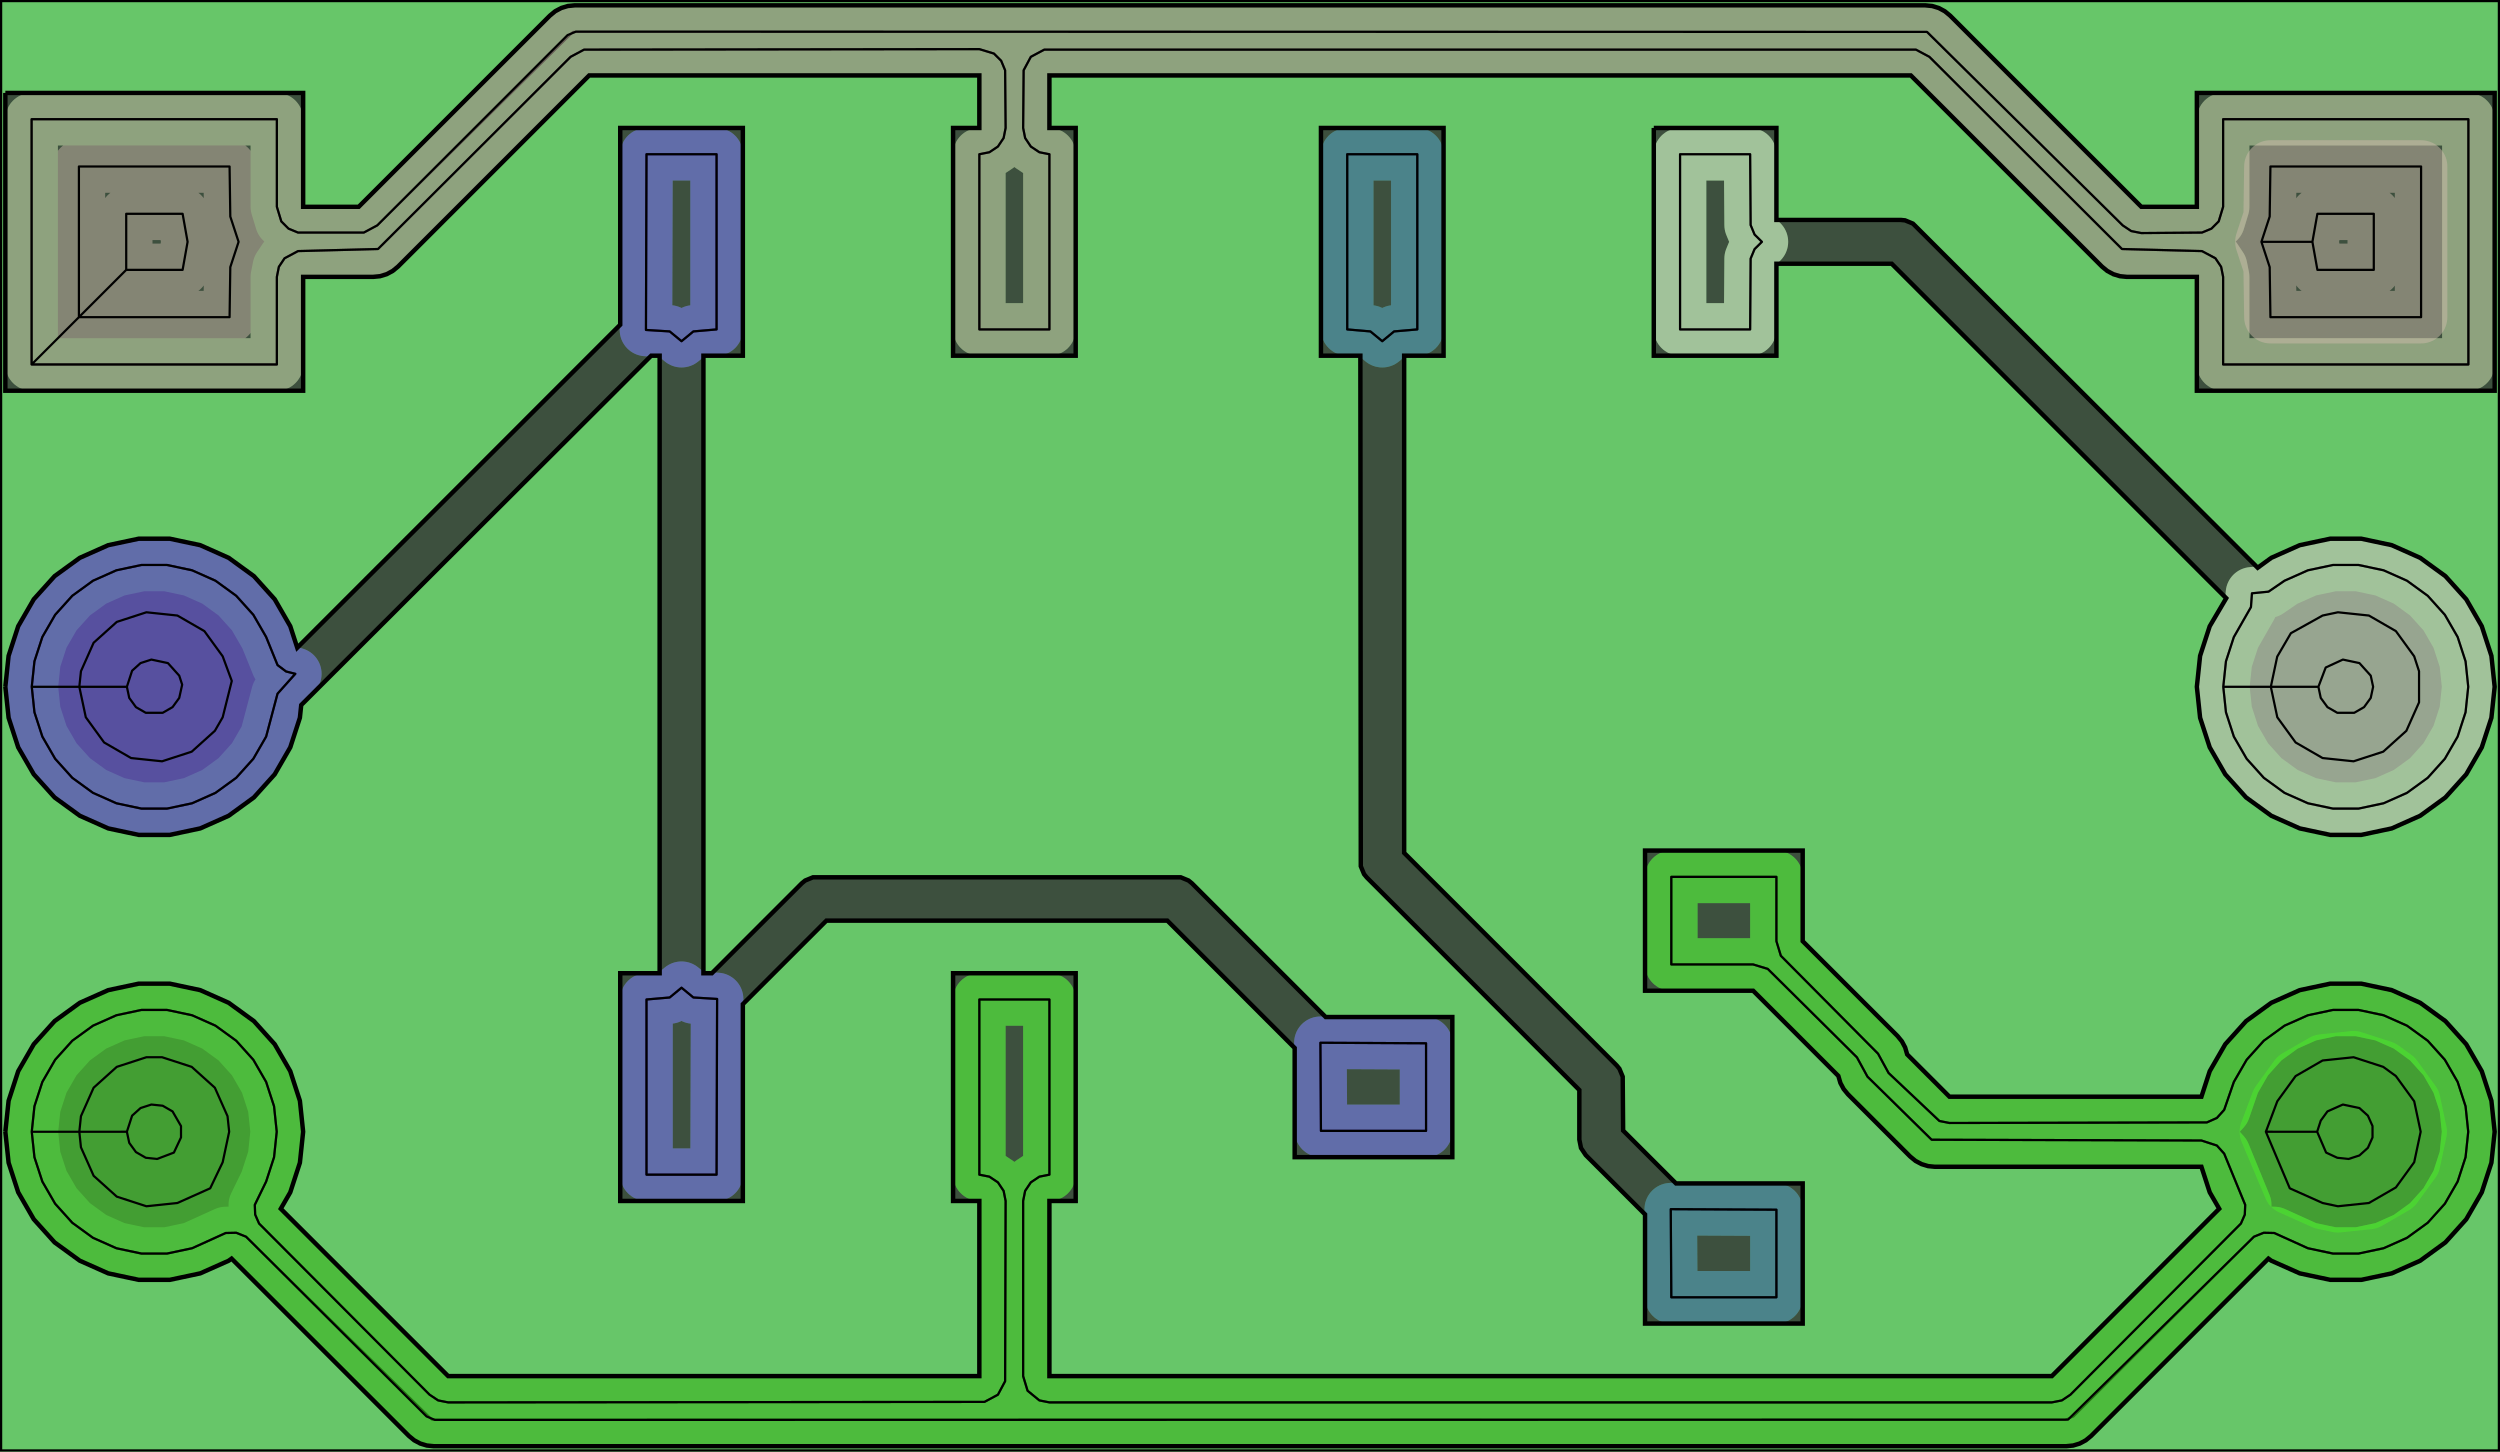 <?xml version="1.0" standalone="no"?>
<!DOCTYPE svg PUBLIC "-//W3C//DTD SVG 1.1//EN"
"http://www.w3.org/Graphics/SVG/1.1/DTD/svg11.dtd">
<!-- original:
<svg width="53.9375" height="31.317" viewBox="0 0 1123.7 652.438" version="1.1"
-->
<svg width="5393.75" height="3131.7" viewBox="0 0 1123.7 652.438" version="1.1"
xmlns="http://www.w3.org/2000/svg"
xmlns:xlink="http://www.w3.org/1999/xlink">
<rect x="0" y="0" width="1123.7" height="652.438" fill="#333333" stroke="none"/>
<g fill-rule="evenodd"><path d="M -1.81899e-12,-9.09495e-13 L 1123.7,-9.09495e-13 L 1123.7,652.438 L -1.81899e-12,652.438 L -1.81899e-12,-9.09495e-13 z " style="fill-opacity:0.2;fill:rgb(103,198,105);"/></g>
<polyline points="14.275,508.699 15.479,520.145 19.035,531.089 24.789,541.057 32.491,549.611 41.801,556.375 52.315,561.057 63.573,563.449 75.083,563.449 86.341,561.057 101.455,554.209 106.191,554.103 110.589,555.867 194.161,638.093 928.197,638.225 931.971,636.661 1013.11,555.865 1017.5,554.101 1022.24,554.207 1037.36,561.057 1048.61,563.449 1060.12,563.449 1071.38,561.057 1081.9,556.375 1091.21,549.611 1098.91,541.057 1104.66,531.091 1108.22,520.143 1109.42,508.697 1108.22,497.253 1104.66,486.307 1098.91,476.339 1091.21,467.785 1081.9,461.021 1071.38,456.339 1060.12,453.947 1048.61,453.947 1037.36,456.339 1026.84,461.021 1017.53,467.785 1009.83,476.339 1004.07,486.307 999.725,498.855 996.439,502.505 991.951,504.503 876.243,504.761 871.723,503.861 848.881,482.291 844.143,473.615 800.453,429.603 798.461,423.041 798.461,394.131 751.217,394.131 751.217,433.501 788.001,433.501 794.563,435.491 834.655,475.263 839.395,483.937 868.235,512.283 989.497,512.635 996.439,514.891 999.725,518.541 1009.17,541.545 1009,545.933 1007.25,549.959 930.605,626.891 926.773,629.451 922.253,630.351 471.691,630.351 467.171,629.451 461.869,625.101 459.879,618.539 459.879,539.801 460.779,535.281 463.339,531.449 467.171,528.889 471.691,527.989 471.691,449.249 440.195,449.249 440.195,527.989 444.713,528.889 448.545,531.449 451.105,535.281 452.005,539.801 451.779,620.845 448.545,626.891 442.499,630.125 201.441,630.351 196.921,629.451 193.089,626.891 116.449,549.959 114.693,545.935 114.527,541.545 119.621,531.089 123.179,520.143 124.381,508.697 123.179,497.253 119.621,486.307 113.867,476.339 106.165,467.785 96.855,461.021 86.341,456.339 75.083,453.947 63.573,453.947 52.315,456.339 41.801,461.021 32.491,467.785 24.789,476.339 19.035,486.307 15.479,497.251 14.275,508.699" style="stroke:rgb(103,198,105);stroke-width:23.622;fill:none;stroke-opacity:0.5;stroke-linecap:round;stroke-linejoin:round;;fill:none"/>
<polyline points="14.275,508.699 15.479,520.145 19.035,531.089 24.789,541.057 32.491,549.611 41.801,556.375 52.315,561.057 63.573,563.449 75.083,563.449 86.341,561.057 101.455,554.209 106.191,554.103 110.589,555.867 194.161,638.093 928.197,638.225 931.971,636.661 1013.11,555.865 1017.5,554.101 1022.24,554.207 1037.36,561.057 1048.61,563.449 1060.12,563.449 1071.38,561.057 1081.9,556.375 1091.21,549.611 1098.91,541.057 1104.66,531.091 1108.22,520.143 1109.42,508.697 1108.22,497.253 1104.66,486.307 1098.91,476.339 1091.21,467.785 1081.9,461.021 1071.38,456.339 1060.12,453.947 1048.61,453.947 1037.36,456.339 1026.84,461.021 1017.53,467.785 1009.83,476.339 1004.07,486.307 999.725,498.855 996.439,502.505 991.951,504.503 876.243,504.761 871.723,503.861 848.881,482.291 844.143,473.615 800.453,429.603 798.461,423.041 798.461,394.131 751.217,394.131 751.217,433.501 788.001,433.501 794.563,435.491 834.655,475.263 839.395,483.937 868.235,512.283 989.497,512.635 996.439,514.891 999.725,518.541 1009.17,541.545 1009,545.933 1007.25,549.959 930.605,626.891 926.773,629.451 922.253,630.351 471.691,630.351 467.171,629.451 461.869,625.101 459.879,618.539 459.879,539.801 460.779,535.281 463.339,531.449 467.171,528.889 471.691,527.989 471.691,449.249 440.195,449.249 440.195,527.989 444.713,528.889 448.545,531.449 451.105,535.281 452.005,539.801 451.779,620.845 448.545,626.891 442.499,630.125 201.441,630.351 196.921,629.451 193.089,626.891 116.449,549.959 114.693,545.935 114.527,541.545 119.621,531.089 123.179,520.143 124.381,508.697 123.179,497.253 119.621,486.307 113.867,476.339 106.165,467.785 96.855,461.021 86.341,456.339 75.083,453.947 63.573,453.947 52.315,456.339 41.801,461.021 32.491,467.785 24.789,476.339 19.035,486.307 15.479,497.251 14.275,508.699" style="stroke:rgb(0,0,0);stroke-width:1px;fill:none;stroke-opacity:1;stroke-linecap:round;stroke-linejoin:round;;fill:none"/>
<polyline points="14.209,163.817 14.209,53.579 124.447,53.579 124.447,92.949 126.437,99.511 129.695,102.771 133.953,104.535 163.533,104.535 169.581,101.301 257.547,14.341 866.147,14.341 954.113,101.301 957.945,103.861 962.465,104.761 989.743,104.535 994.001,102.771 997.259,99.511 999.249,92.949 999.249,53.579 1109.49,53.579 1109.49,163.817 999.249,163.817 999.249,124.447 998.351,119.927 995.789,116.095 989.743,112.861 953.787,111.925 867.219,25.543 861.171,22.309 469.385,22.309 463.339,25.543 460.105,31.589 459.879,57.517 460.779,62.037 463.339,65.869 467.171,68.429 471.691,69.327 471.691,148.069 440.195,148.069 440.195,69.327 444.713,68.429 448.545,65.869 451.105,62.037 452.005,57.517 451.779,31.589 450.015,27.333 446.755,24.073 440.193,22.083 262.523,22.309 256.475,25.543 169.907,111.925 133.953,112.861 127.905,116.095 125.345,119.927 124.447,124.447 124.447,163.817 14.209,163.817" style="stroke:rgb(103,198,105);stroke-width:23.622;fill:none;stroke-opacity:0.5;stroke-linecap:round;stroke-linejoin:round;;fill:none"/>
<polyline points="14.209,163.817 14.209,53.579 124.447,53.579 124.447,92.949 126.437,99.511 129.695,102.771 133.953,104.535 163.533,104.535 169.581,101.301 257.547,14.341 866.147,14.341 954.113,101.301 957.945,103.861 962.465,104.761 989.743,104.535 994.001,102.771 997.259,99.511 999.249,92.949 999.249,53.579 1109.49,53.579 1109.49,163.817 999.249,163.817 999.249,124.447 998.351,119.927 995.789,116.095 989.743,112.861 953.787,111.925 867.219,25.543 861.171,22.309 469.385,22.309 463.339,25.543 460.105,31.589 459.879,57.517 460.779,62.037 463.339,65.869 467.171,68.429 471.691,69.327 471.691,148.069 440.195,148.069 440.195,69.327 444.713,68.429 448.545,65.869 451.105,62.037 452.005,57.517 451.779,31.589 450.015,27.333 446.755,24.073 440.193,22.083 262.523,22.309 256.475,25.543 169.907,111.925 133.953,112.861 127.905,116.095 125.345,119.927 124.447,124.447 124.447,163.817 14.209,163.817" style="stroke:rgb(0,0,0);stroke-width:1px;fill:none;stroke-opacity:1;stroke-linecap:round;stroke-linejoin:round;;fill:none"/>
<polyline points="14.275,308.699 15.479,320.145 19.035,331.089 24.789,341.057 32.491,349.611 41.801,356.375 52.315,361.057 63.573,363.449 75.083,363.449 86.341,361.057 96.855,356.375 106.165,349.611 113.867,341.057 119.621,331.089 124.737,311.807 132.735,302.865 128.579,301.815 124.747,298.939 119.621,286.305 113.867,276.339 106.165,267.785 96.855,261.021 86.341,256.339 75.083,253.947 63.573,253.947 52.315,256.339 41.801,261.021 32.491,267.785 24.789,276.339 19.035,286.305 15.479,297.251 14.275,308.699" style="stroke:rgb(103,198,105);stroke-width:23.622;fill:none;stroke-opacity:0.5;stroke-linecap:round;stroke-linejoin:round;;fill:none"/>
<polyline points="14.275,308.699 15.479,320.145 19.035,331.089 24.789,341.057 32.491,349.611 41.801,356.375 52.315,361.057 63.573,363.449 75.083,363.449 86.341,361.057 96.855,356.375 106.165,349.611 113.867,341.057 119.621,331.089 124.737,311.807 132.735,302.865 128.579,301.815 124.747,298.939 119.621,286.305 113.867,276.339 106.165,267.785 96.855,261.021 86.341,256.339 75.083,253.947 63.573,253.947 52.315,256.339 41.801,261.021 32.491,267.785 24.789,276.339 19.035,286.305 15.479,297.251 14.275,308.699" style="stroke:rgb(0,0,0);stroke-width:1px;fill:none;stroke-opacity:1;stroke-linecap:round;stroke-linejoin:round;;fill:none"/>
<polyline points="290.587,527.989 290.587,449.249 301.011,448.351 306.335,443.959 311.657,448.351 322.323,449.007 322.083,527.989 290.587,527.989" style="stroke:rgb(103,198,105);stroke-width:23.622;fill:none;stroke-opacity:0.5;stroke-linecap:round;stroke-linejoin:round;;fill:none"/>
<polyline points="290.587,527.989 290.587,449.249 301.011,448.351 306.335,443.959 311.657,448.351 322.323,449.007 322.083,527.989 290.587,527.989" style="stroke:rgb(0,0,0);stroke-width:1px;fill:none;stroke-opacity:1;stroke-linecap:round;stroke-linejoin:round;;fill:none"/>
<polyline points="290.347,148.309 290.587,69.327 322.083,69.327 322.083,148.069 311.657,148.967 306.335,153.359 301.011,148.967 290.347,148.309" style="stroke:rgb(103,198,105);stroke-width:23.622;fill:none;stroke-opacity:0.5;stroke-linecap:round;stroke-linejoin:round;;fill:none"/>
<polyline points="290.347,148.309 290.587,69.327 322.083,69.327 322.083,148.069 311.657,148.967 306.335,153.359 301.011,148.967 290.347,148.309" style="stroke:rgb(0,0,0);stroke-width:1px;fill:none;stroke-opacity:1;stroke-linecap:round;stroke-linejoin:round;;fill:none"/>
<polyline points="999.315,308.699 1000.52,320.143 1004.07,331.089 1009.83,341.057 1017.53,349.611 1026.84,356.375 1037.36,361.057 1048.61,363.449 1060.12,363.449 1071.38,361.057 1081.9,356.375 1091.21,349.611 1098.91,341.057 1104.66,331.089 1108.22,320.143 1109.42,308.697 1108.22,297.253 1104.66,286.307 1098.91,276.339 1091.21,267.785 1081.9,261.021 1071.38,256.339 1060.12,253.947 1048.61,253.947 1037.36,256.339 1026.84,261.021 1019.66,265.941 1012.21,266.677 1011.76,272.877 1004.06,286.357 1000.52,297.253 999.315,308.699" style="stroke:rgb(103,198,105);stroke-width:23.622;fill:none;stroke-opacity:0.5;stroke-linecap:round;stroke-linejoin:round;;fill:none"/>
<polyline points="999.315,308.699 1000.52,320.143 1004.07,331.089 1009.83,341.057 1017.53,349.611 1026.84,356.375 1037.36,361.057 1048.61,363.449 1060.12,363.449 1071.38,361.057 1081.9,356.375 1091.21,349.611 1098.91,341.057 1104.66,331.089 1108.22,320.143 1109.42,308.697 1108.22,297.253 1104.66,286.307 1098.91,276.339 1091.21,267.785 1081.9,261.021 1071.38,256.339 1060.12,253.947 1048.61,253.947 1037.36,256.339 1026.84,261.021 1019.66,265.941 1012.21,266.677 1011.76,272.877 1004.06,286.357 1000.52,297.253 999.315,308.699" style="stroke:rgb(0,0,0);stroke-width:1px;fill:none;stroke-opacity:1;stroke-linecap:round;stroke-linejoin:round;;fill:none"/>
<polyline points="593.497,468.693 593.737,508.305 640.981,508.305 640.981,468.935 593.497,468.693" style="stroke:rgb(103,198,105);stroke-width:23.622;fill:none;stroke-opacity:0.5;stroke-linecap:round;stroke-linejoin:round;;fill:none"/>
<polyline points="593.497,468.693 593.737,508.305 640.981,508.305 640.981,468.935 593.497,468.693" style="stroke:rgb(0,0,0);stroke-width:1px;fill:none;stroke-opacity:1;stroke-linecap:round;stroke-linejoin:round;;fill:none"/>
<polyline points="750.977,543.497 751.217,583.107 798.461,583.107 798.461,543.737 750.977,543.497" style="stroke:rgb(103,198,105);stroke-width:23.622;fill:none;stroke-opacity:0.5;stroke-linecap:round;stroke-linejoin:round;;fill:none"/>
<polyline points="750.977,543.497 751.217,583.107 798.461,583.107 798.461,543.737 750.977,543.497" style="stroke:rgb(0,0,0);stroke-width:1px;fill:none;stroke-opacity:1;stroke-linecap:round;stroke-linejoin:round;;fill:none"/>
<polyline points="605.549,148.069 605.549,69.327 637.045,69.327 637.045,148.069 626.619,148.967 621.295,153.359 615.971,148.967 605.549,148.069" style="stroke:rgb(103,198,105);stroke-width:23.622;fill:none;stroke-opacity:0.5;stroke-linecap:round;stroke-linejoin:round;;fill:none"/>
<polyline points="605.549,148.069 605.549,69.327 637.045,69.327 637.045,148.069 626.619,148.967 621.295,153.359 615.971,148.967 605.549,148.069" style="stroke:rgb(0,0,0);stroke-width:1px;fill:none;stroke-opacity:1;stroke-linecap:round;stroke-linejoin:round;;fill:none"/>
<polyline points="755.155,148.069 755.155,69.327 786.651,69.327 786.877,101.159 788.641,105.417 791.941,108.699 788.641,111.979 786.877,116.237 786.651,148.069 755.155,148.069" style="stroke:rgb(103,198,105);stroke-width:23.622;fill:none;stroke-opacity:0.5;stroke-linecap:round;stroke-linejoin:round;;fill:none"/>
<polyline points="755.155,148.069 755.155,69.327 786.651,69.327 786.877,101.159 788.641,105.417 791.941,108.699 788.641,111.979 786.877,116.237 786.651,148.069 755.155,148.069" style="stroke:rgb(0,0,0);stroke-width:1px;fill:none;stroke-opacity:1;stroke-linecap:round;stroke-linejoin:round;;fill:none"/>
<polyline points="290.587,527.989 290.587,449.249 301.011,448.351 306.335,443.959 311.657,448.351 322.323,449.007 322.083,527.989 290.587,527.989" style="stroke:rgb(115,81,255);stroke-width:23.622;fill:none;stroke-opacity:0.5;stroke-linecap:round;stroke-linejoin:round;;fill:none"/>
<polyline points="290.587,527.989 290.587,449.249 301.011,448.351 306.335,443.959 311.657,448.351 322.323,449.007 322.083,527.989 290.587,527.989" style="stroke:rgb(0,0,0);stroke-width:1px;fill:none;stroke-opacity:1;stroke-linecap:round;stroke-linejoin:round;;fill:none"/>
<polyline points="290.347,148.307 290.587,69.327 322.083,69.327 322.083,148.069 311.657,148.967 306.335,153.359 301.011,148.967 290.347,148.307" style="stroke:rgb(115,81,255);stroke-width:23.622;fill:none;stroke-opacity:0.5;stroke-linecap:round;stroke-linejoin:round;;fill:none"/>
<polyline points="290.347,148.307 290.587,69.327 322.083,69.327 322.083,148.069 311.657,148.967 306.335,153.359 301.011,148.967 290.347,148.307" style="stroke:rgb(0,0,0);stroke-width:1px;fill:none;stroke-opacity:1;stroke-linecap:round;stroke-linejoin:round;;fill:none"/>
<polyline points="57.029,308.699 58.093,313.701 61.099,317.839 65.527,320.395 73.129,320.395 77.557,317.837 80.563,313.701 81.879,307.741 80.563,303.695 75.477,298.047 68.043,296.467 63.179,298.047 59.377,301.469 57.029,308.699 35.651,308.697 38.563,322.395 46.795,333.725 58.921,340.725 72.849,342.189 86.165,337.863 96.573,328.493 100.093,322.395 104.183,306.065 100.093,295.001 91.861,283.671 79.735,276.671 65.807,275.207 52.489,279.533 42.083,288.903 36.387,301.697 35.651,308.697 14.275,308.697 15.477,320.145 19.035,331.089 24.789,341.057 32.491,349.611 41.801,356.375 52.315,361.057 63.573,363.449 75.083,363.449 86.341,361.057 96.855,356.375 106.165,349.611 113.867,341.057 119.621,331.091 124.737,311.807 132.735,302.865 128.579,301.815 124.747,298.939 119.621,286.305 113.867,276.339 106.165,267.785 96.855,261.021 86.341,256.339 75.083,253.947 63.573,253.947 52.315,256.339 41.801,261.021 32.491,267.785 24.789,276.339 19.035,286.305 15.479,297.251 14.275,308.697" style="stroke:rgb(115,81,255);stroke-width:23.622;fill:none;stroke-opacity:0.5;stroke-linecap:round;stroke-linejoin:round;;fill:none"/>
<polyline points="57.029,308.699 58.093,313.701 61.099,317.839 65.527,320.395 73.129,320.395 77.557,317.837 80.563,313.701 81.879,307.741 80.563,303.695 75.477,298.047 68.043,296.467 63.179,298.047 59.377,301.469 57.029,308.699 35.651,308.697 38.563,322.395 46.795,333.725 58.921,340.725 72.849,342.189 86.165,337.863 96.573,328.493 100.093,322.395 104.183,306.065 100.093,295.001 91.861,283.671 79.735,276.671 65.807,275.207 52.489,279.533 42.083,288.903 36.387,301.697 35.651,308.697 14.275,308.697 15.477,320.145 19.035,331.089 24.789,341.057 32.491,349.611 41.801,356.375 52.315,361.057 63.573,363.449 75.083,363.449 86.341,361.057 96.855,356.375 106.165,349.611 113.867,341.057 119.621,331.091 124.737,311.807 132.735,302.865 128.579,301.815 124.747,298.939 119.621,286.305 113.867,276.339 106.165,267.785 96.855,261.021 86.341,256.339 75.083,253.947 63.573,253.947 52.315,256.339 41.801,261.021 32.491,267.785 24.789,276.339 19.035,286.305 15.479,297.251 14.275,308.697" style="stroke:rgb(0,0,0);stroke-width:1px;fill:none;stroke-opacity:1;stroke-linecap:round;stroke-linejoin:round;;fill:none"/>
<polyline points="593.497,468.693 593.737,508.305 640.981,508.305 640.981,468.935 593.497,468.693" style="stroke:rgb(115,81,255);stroke-width:23.622;fill:none;stroke-opacity:0.5;stroke-linecap:round;stroke-linejoin:round;;fill:none"/>
<polyline points="593.497,468.693 593.737,508.305 640.981,508.305 640.981,468.935 593.497,468.693" style="stroke:rgb(0,0,0);stroke-width:1px;fill:none;stroke-opacity:1;stroke-linecap:round;stroke-linejoin:round;;fill:none"/>
<polyline points="57.029,508.697 58.093,513.701 61.099,517.837 65.527,520.395 70.613,520.929 78.161,518.065 81.359,511.255 81.359,506.141 77.557,499.557 73.129,497.001 68.043,496.467 63.179,498.047 59.377,501.469 57.029,508.697 35.651,508.699 36.387,515.699 42.083,528.493 52.491,537.863 65.809,542.189 79.735,540.725 94.481,534.123 100.093,522.395 103.005,508.699 102.269,501.697 96.573,488.903 86.165,479.533 72.849,475.207 65.807,475.207 52.489,479.533 42.083,488.903 36.387,501.697 35.651,508.699 14.275,508.699 15.477,520.145 19.035,531.091 24.789,541.057 32.491,549.611 41.801,556.375 52.315,561.057 63.573,563.449 75.083,563.449 86.341,561.057 101.455,554.209 106.191,554.103 110.589,555.867 191.723,636.661 195.499,638.225 929.533,638.093 1013.11,555.865 1017.5,554.101 1022.24,554.207 1037.36,561.057 1048.61,563.449 1060.12,563.449 1071.38,561.057 1081.89,556.375 1091.21,549.611 1098.91,541.057 1104.66,531.091 1108.22,520.145 1109.42,508.699 1108.22,497.251 1104.66,486.305 1098.91,476.339 1091.21,467.785 1081.9,461.021 1071.38,456.339 1060.12,453.947 1048.61,453.947 1037.36,456.339 1026.84,461.021 1017.53,467.785 1009.83,476.339 1004.07,486.305 999.725,498.855 996.439,502.505 991.951,504.503 876.243,504.761 871.723,503.861 848.881,482.291 844.143,473.615 800.453,429.603 798.461,423.041 798.461,394.131 751.217,394.131 751.217,433.501 788.001,433.501 794.563,435.491 834.655,475.263 839.395,483.939 868.235,512.283 989.497,512.635 996.439,514.891 999.725,518.541 1009.17,541.545 1009,545.933 1007.25,549.959 930.605,626.891 926.773,629.451 922.253,630.351 471.691,630.351 467.171,629.451 461.869,625.101 459.879,618.539 459.879,539.801 460.779,535.281 463.339,531.449 467.171,528.889 471.691,527.989 471.691,449.249 440.195,449.249 440.195,527.989 444.713,528.889 448.545,531.449 451.105,535.281 452.005,539.801 451.779,620.845 448.545,626.891 442.499,630.125 201.441,630.351 196.921,629.451 193.089,626.891 116.449,549.959 114.693,545.935 114.527,541.545 119.621,531.091 123.179,520.145 124.381,508.699 123.179,497.251 119.621,486.305 113.867,476.339 106.165,467.785 96.855,461.021 86.341,456.339 75.083,453.947 63.573,453.947 52.315,456.339 41.801,461.021 32.491,467.785 24.789,476.339 19.035,486.305 15.477,497.251 14.275,508.699" style="stroke:rgb(74,236,41);stroke-width:23.622;fill:none;stroke-opacity:0.5;stroke-linecap:round;stroke-linejoin:round;;fill:none"/>
<polyline points="57.029,508.697 58.093,513.701 61.099,517.837 65.527,520.395 70.613,520.929 78.161,518.065 81.359,511.255 81.359,506.141 77.557,499.557 73.129,497.001 68.043,496.467 63.179,498.047 59.377,501.469 57.029,508.697 35.651,508.699 36.387,515.699 42.083,528.493 52.491,537.863 65.809,542.189 79.735,540.725 94.481,534.123 100.093,522.395 103.005,508.699 102.269,501.697 96.573,488.903 86.165,479.533 72.849,475.207 65.807,475.207 52.489,479.533 42.083,488.903 36.387,501.697 35.651,508.699 14.275,508.699 15.477,520.145 19.035,531.091 24.789,541.057 32.491,549.611 41.801,556.375 52.315,561.057 63.573,563.449 75.083,563.449 86.341,561.057 101.455,554.209 106.191,554.103 110.589,555.867 191.723,636.661 195.499,638.225 929.533,638.093 1013.11,555.865 1017.5,554.101 1022.24,554.207 1037.36,561.057 1048.61,563.449 1060.12,563.449 1071.38,561.057 1081.89,556.375 1091.21,549.611 1098.91,541.057 1104.66,531.091 1108.22,520.145 1109.42,508.699 1108.22,497.251 1104.66,486.305 1098.91,476.339 1091.21,467.785 1081.9,461.021 1071.38,456.339 1060.12,453.947 1048.61,453.947 1037.36,456.339 1026.84,461.021 1017.53,467.785 1009.83,476.339 1004.07,486.305 999.725,498.855 996.439,502.505 991.951,504.503 876.243,504.761 871.723,503.861 848.881,482.291 844.143,473.615 800.453,429.603 798.461,423.041 798.461,394.131 751.217,394.131 751.217,433.501 788.001,433.501 794.563,435.491 834.655,475.263 839.395,483.939 868.235,512.283 989.497,512.635 996.439,514.891 999.725,518.541 1009.17,541.545 1009,545.933 1007.25,549.959 930.605,626.891 926.773,629.451 922.253,630.351 471.691,630.351 467.171,629.451 461.869,625.101 459.879,618.539 459.879,539.801 460.779,535.281 463.339,531.449 467.171,528.889 471.691,527.989 471.691,449.249 440.195,449.249 440.195,527.989 444.713,528.889 448.545,531.449 451.105,535.281 452.005,539.801 451.779,620.845 448.545,626.891 442.499,630.125 201.441,630.351 196.921,629.451 193.089,626.891 116.449,549.959 114.693,545.935 114.527,541.545 119.621,531.091 123.179,520.145 124.381,508.699 123.179,497.251 119.621,486.305 113.867,476.339 106.165,467.785 96.855,461.021 86.341,456.339 75.083,453.947 63.573,453.947 52.315,456.339 41.801,461.021 32.491,467.785 24.789,476.339 19.035,486.305 15.477,497.251 14.275,508.699" style="stroke:rgb(0,0,0);stroke-width:1px;fill:none;stroke-opacity:1;stroke-linecap:round;stroke-linejoin:round;;fill:none"/>
<polyline points="1041.51,508.699 1045.54,518.065 1050.57,520.395 1055.65,520.929 1060.52,519.349 1064.32,515.927 1066.4,511.255 1066.4,506.141 1064.32,501.469 1060.52,498.047 1053.08,496.467 1046.14,499.557 1043.13,503.695 1041.51,508.699 1018.46,508.697 1029.21,534.123 1043.96,540.725 1050.85,542.189 1064.77,540.725 1076.9,533.725 1085.13,522.395 1088.04,508.699 1085.13,495.001 1076.9,483.671 1071.21,479.533 1057.89,475.207 1043.96,476.671 1031.83,483.671 1023.6,495.001 1018.46,508.697" style="stroke:rgb(74,236,41);stroke-width:23.622;fill:none;stroke-opacity:0.5;stroke-linecap:round;stroke-linejoin:round;;fill:none"/>
<polyline points="1041.51,508.699 1045.54,518.065 1050.57,520.395 1055.65,520.929 1060.52,519.349 1064.32,515.927 1066.4,511.255 1066.4,506.141 1064.32,501.469 1060.52,498.047 1053.08,496.467 1046.14,499.557 1043.13,503.695 1041.51,508.699 1018.46,508.697 1029.21,534.123 1043.96,540.725 1050.85,542.189 1064.77,540.725 1076.9,533.725 1085.13,522.395 1088.04,508.699 1085.13,495.001 1076.9,483.671 1071.21,479.533 1057.89,475.207 1043.96,476.671 1031.83,483.671 1023.6,495.001 1018.46,508.697" style="stroke:rgb(0,0,0);stroke-width:1px;fill:none;stroke-opacity:1;stroke-linecap:round;stroke-linejoin:round;;fill:none"/>
<polyline points="56.729,121.297 56.729,96.099 82.081,96.099 84.319,108.697 82.081,121.297 56.729,121.297 35.469,142.557 35.469,74.839 103.187,74.839 103.515,97.339 107.241,108.699 103.515,120.057 103.187,142.557 35.469,142.557 14.209,163.817 14.209,53.579 124.447,53.579 124.447,92.949 126.437,99.511 129.695,102.771 133.953,104.535 163.533,104.535 169.581,101.301 255.109,15.773 258.885,14.209 866.147,14.341 954.113,101.301 957.945,103.861 962.465,104.761 989.743,104.535 994.001,102.771 997.259,99.511 999.249,92.949 999.249,53.579 1109.49,53.579 1109.49,163.817 999.249,163.817 999.249,124.447 998.351,119.927 995.789,116.095 989.743,112.861 953.787,111.925 867.219,25.543 861.171,22.309 469.385,22.309 463.339,25.543 460.105,31.589 459.879,57.517 460.779,62.037 463.339,65.869 467.171,68.429 471.691,69.327 471.691,148.069 440.195,148.069 440.195,69.327 444.713,68.429 448.545,65.869 451.105,62.037 452.005,57.517 451.779,31.589 450.015,27.333 446.755,24.073 440.193,22.083 262.523,22.309 256.475,25.543 169.907,111.925 133.953,112.861 127.905,116.095 125.345,119.927 124.447,124.447 124.447,163.817 14.209,163.817" style="stroke:rgb(205,186,171);stroke-width:23.622;fill:none;stroke-opacity:0.5;stroke-linecap:round;stroke-linejoin:round;;fill:none"/>
<polyline points="56.729,121.297 56.729,96.099 82.081,96.099 84.319,108.697 82.081,121.297 56.729,121.297 35.469,142.557 35.469,74.839 103.187,74.839 103.515,97.339 107.241,108.699 103.515,120.057 103.187,142.557 35.469,142.557 14.209,163.817 14.209,53.579 124.447,53.579 124.447,92.949 126.437,99.511 129.695,102.771 133.953,104.535 163.533,104.535 169.581,101.301 255.109,15.773 258.885,14.209 866.147,14.341 954.113,101.301 957.945,103.861 962.465,104.761 989.743,104.535 994.001,102.771 997.259,99.511 999.249,92.949 999.249,53.579 1109.49,53.579 1109.49,163.817 999.249,163.817 999.249,124.447 998.351,119.927 995.789,116.095 989.743,112.861 953.787,111.925 867.219,25.543 861.171,22.309 469.385,22.309 463.339,25.543 460.105,31.589 459.879,57.517 460.779,62.037 463.339,65.869 467.171,68.429 471.691,69.327 471.691,148.069 440.195,148.069 440.195,69.327 444.713,68.429 448.545,65.869 451.105,62.037 452.005,57.517 451.779,31.589 450.015,27.333 446.755,24.073 440.193,22.083 262.523,22.309 256.475,25.543 169.907,111.925 133.953,112.861 127.905,116.095 125.345,119.927 124.447,124.447 124.447,163.817 14.209,163.817" style="stroke:rgb(0,0,0);stroke-width:1px;fill:none;stroke-opacity:1;stroke-linecap:round;stroke-linejoin:round;;fill:none"/>
<polyline points="1039.38,108.699 1041.62,121.297 1066.97,121.297 1066.97,96.099 1041.62,96.099 1039.38,108.699 1016.46,108.697 1020.18,120.057 1020.51,142.557 1088.23,142.557 1088.23,74.839 1020.51,74.839 1020.18,97.339 1016.46,108.697" style="stroke:rgb(205,186,171);stroke-width:23.622;fill:none;stroke-opacity:0.5;stroke-linecap:round;stroke-linejoin:round;;fill:none"/>
<polyline points="1039.38,108.699 1041.62,121.297 1066.97,121.297 1066.97,96.099 1041.62,96.099 1039.38,108.699 1016.46,108.697 1020.18,120.057 1020.51,142.557 1088.23,142.557 1088.23,74.839 1020.51,74.839 1020.18,97.339 1016.46,108.697" style="stroke:rgb(0,0,0);stroke-width:1px;fill:none;stroke-opacity:1;stroke-linecap:round;stroke-linejoin:round;;fill:none"/>
<polyline points="755.155,148.069 755.155,69.327 786.651,69.327 786.877,101.159 788.641,105.417 791.941,108.699 788.641,111.979 786.877,116.237 786.651,148.069 755.155,148.069" style="stroke:rgb(242,251,227);stroke-width:23.622;fill:none;stroke-opacity:0.5;stroke-linecap:round;stroke-linejoin:round;;fill:none"/>
<polyline points="755.155,148.069 755.155,69.327 786.651,69.327 786.877,101.159 788.641,105.417 791.941,108.699 788.641,111.979 786.877,116.237 786.651,148.069 755.155,148.069" style="stroke:rgb(0,0,0);stroke-width:1px;fill:none;stroke-opacity:1;stroke-linecap:round;stroke-linejoin:round;;fill:none"/>
<polyline points="1042.07,308.699 1043.13,313.701 1046.14,317.839 1050.57,320.395 1058.17,320.395 1062.6,317.839 1065.6,313.701 1066.67,308.697 1065.6,303.695 1060.52,298.047 1053.08,296.467 1045.36,300.025 1042.07,308.699 1020.69,308.699 1023.6,322.395 1031.83,333.725 1043.96,340.725 1057.89,342.189 1071.21,337.863 1081.61,328.493 1087.31,315.699 1087.31,301.697 1085.13,295.001 1076.9,283.671 1064.77,276.671 1050.85,275.207 1043.96,276.671 1029.7,284.615 1023.56,295.143 1020.69,308.699 999.315,308.697 1000.52,320.145 1004.07,331.091 1009.83,341.057 1017.53,349.611 1026.84,356.375 1037.36,361.057 1048.61,363.449 1060.12,363.449 1071.38,361.057 1081.89,356.375 1091.21,349.611 1098.91,341.057 1104.66,331.091 1108.22,320.145 1109.42,308.699 1108.22,297.251 1104.66,286.305 1098.91,276.339 1091.21,267.785 1081.89,261.021 1071.38,256.339 1060.12,253.947 1048.61,253.947 1037.36,256.339 1026.84,261.021 1019.66,265.941 1012.21,266.677 1011.76,272.877 1004.06,286.357 1000.52,297.251 999.315,308.697" style="stroke:rgb(242,251,227);stroke-width:23.622;fill:none;stroke-opacity:0.5;stroke-linecap:round;stroke-linejoin:round;;fill:none"/>
<polyline points="1042.07,308.699 1043.13,313.701 1046.14,317.839 1050.57,320.395 1058.17,320.395 1062.6,317.839 1065.6,313.701 1066.67,308.697 1065.6,303.695 1060.52,298.047 1053.08,296.467 1045.36,300.025 1042.07,308.699 1020.69,308.699 1023.6,322.395 1031.83,333.725 1043.96,340.725 1057.89,342.189 1071.21,337.863 1081.61,328.493 1087.31,315.699 1087.31,301.697 1085.13,295.001 1076.9,283.671 1064.77,276.671 1050.85,275.207 1043.96,276.671 1029.7,284.615 1023.56,295.143 1020.69,308.699 999.315,308.697 1000.52,320.145 1004.07,331.091 1009.83,341.057 1017.53,349.611 1026.84,356.375 1037.36,361.057 1048.61,363.449 1060.12,363.449 1071.38,361.057 1081.89,356.375 1091.21,349.611 1098.91,341.057 1104.66,331.091 1108.22,320.145 1109.42,308.699 1108.22,297.251 1104.66,286.305 1098.91,276.339 1091.21,267.785 1081.89,261.021 1071.38,256.339 1060.12,253.947 1048.61,253.947 1037.36,256.339 1026.84,261.021 1019.66,265.941 1012.21,266.677 1011.76,272.877 1004.06,286.357 1000.52,297.251 999.315,308.697" style="stroke:rgb(0,0,0);stroke-width:1px;fill:none;stroke-opacity:1;stroke-linecap:round;stroke-linejoin:round;;fill:none"/>
<polyline points="605.549,148.069 605.549,69.327 637.045,69.327 637.045,148.069 626.619,148.967 621.295,153.359 615.971,148.967 605.549,148.069" style="stroke:rgb(70,124,194);stroke-width:23.622;fill:none;stroke-opacity:0.5;stroke-linecap:round;stroke-linejoin:round;;fill:none"/>
<polyline points="605.549,148.069 605.549,69.327 637.045,69.327 637.045,148.069 626.619,148.967 621.295,153.359 615.971,148.967 605.549,148.069" style="stroke:rgb(0,0,0);stroke-width:1px;fill:none;stroke-opacity:1;stroke-linecap:round;stroke-linejoin:round;;fill:none"/>
<polyline points="750.977,543.497 751.217,583.107 798.461,583.107 798.461,543.737 750.977,543.497" style="stroke:rgb(70,124,194);stroke-width:23.622;fill:none;stroke-opacity:0.5;stroke-linecap:round;stroke-linejoin:round;;fill:none"/>
<polyline points="750.977,543.497 751.217,583.107 798.461,583.107 798.461,543.737 750.977,543.497" style="stroke:rgb(0,0,0);stroke-width:1px;fill:none;stroke-opacity:1;stroke-linecap:round;stroke-linejoin:round;;fill:none"/>
<g fill-rule="evenodd"><path d="M -1.81899e-12,-9.09495e-13 L 1123.7,-9.09495e-13 L 1123.7,652.438 L -1.81899e-12,652.438 L -1.81899e-12,-9.09495e-13M 2.4,308.699 L 3.863,322.615 L 8.186,335.922 L 15.182,348.039 L 24.545,358.437 L 35.865,366.662 L 48.647,372.353 L 62.333,375.262 L 76.325,375.262 L 90.011,372.353 L 102.794,366.662 L 114.113,358.437 L 123.476,348.039 L 130.472,335.922 L 134.796,322.615 L 135.396,316.898 L 292.694,159.88 L 296.493,159.88 L 296.493,437.439 L 278.778,437.439 L 278.778,539.802 L 333.896,539.802 L 333.896,451.356 L 371.436,413.816 L 524.7,413.816 L 581.928,471.043 L 581.928,520.117 L 652.794,520.117 L 652.794,457.124 L 595.848,457.124 L 535.737,397.014 L 534.245,395.79 L 530.697,394.32 L 365.439,394.32 L 361.891,395.79 L 360.399,397.014 L 319.974,437.439 L 316.178,437.439 L 316.178,159.88 L 333.896,159.88 L 333.896,57.518 L 278.778,57.518 L 278.778,145.957 L 133.608,291.129 L 130.472,281.477 L 123.476,269.359 L 114.113,258.961 L 102.794,250.737 L 90.011,245.046 L 76.325,242.137 L 62.333,242.137 L 48.647,245.046 L 35.865,250.737 L 24.545,258.961 L 15.182,269.359 L 8.186,281.477 L 3.863,294.784 L 2.4,308.699M 2.4,508.699 L 3.863,522.615 L 8.186,535.922 L 15.182,548.039 L 24.545,558.437 L 35.865,566.662 L 48.647,572.353 L 62.333,575.262 L 76.325,575.262 L 90.011,572.353 L 102.794,566.662 L 104.083,565.725 L 183.784,645.425 L 186.17,647.383 L 188.893,648.839 L 191.847,649.735 L 194.919,650.037 L 928.777,650.037 L 931.849,649.735 L 934.804,648.839 L 937.526,647.383 L 939.913,645.425 L 1019.61,565.724 L 1020.9,566.662 L 1033.69,572.353 L 1047.37,575.262 L 1061.36,575.262 L 1075.05,572.353 L 1087.83,566.662 L 1099.15,558.437 L 1108.52,548.039 L 1115.51,535.922 L 1119.84,522.615 L 1121.3,508.699 L 1119.84,494.784 L 1115.51,481.477 L 1108.52,469.359 L 1099.15,458.961 L 1087.83,450.737 L 1075.05,445.046 L 1061.36,442.137 L 1047.37,442.137 L 1033.69,445.046 L 1020.9,450.737 L 1009.58,458.961 L 1000.22,469.359 L 993.226,481.477 L 989.497,492.951 L 876.244,492.951 L 857.235,473.94 L 856.318,470.783 L 854.863,468.06 L 852.905,465.674 L 810.274,423.043 L 810.274,382.321 L 739.408,382.321 L 739.408,445.313 L 788.002,445.313 L 826.304,483.615 L 827.22,486.772 L 828.675,489.494 L 830.633,491.88 L 858.585,519.834 L 860.972,521.793 L 863.694,523.248 L 866.649,524.145 L 869.721,524.447 L 989.497,524.447 L 993.226,535.922 L 997.489,543.306 L 922.254,618.541 L 471.691,618.541 L 471.691,539.802 L 483.502,539.802 L 483.502,437.439 L 428.384,437.439 L 428.384,539.802 L 440.195,539.802 L 440.195,618.541 L 201.442,618.541 L 126.208,543.307 L 130.472,535.922 L 134.796,522.615 L 136.258,508.699 L 134.796,494.784 L 130.472,481.477 L 123.476,469.359 L 114.113,458.961 L 102.794,450.737 L 90.011,445.046 L 76.325,442.137 L 62.333,442.137 L 48.647,445.046 L 35.865,450.737 L 24.545,458.961 L 15.182,469.359 L 8.186,481.477 L 3.863,494.784 L 2.4,508.699M 2.4,41.77 L 2.4,175.628 L 136.258,175.628 L 136.258,124.447 L 167.753,124.447 L 170.825,124.145 L 173.78,123.249 L 176.502,121.793 L 178.889,119.835 L 264.828,33.895 L 440.195,33.895 L 440.195,57.518 L 428.384,57.518 L 428.384,159.88 L 483.502,159.88 L 483.502,57.518 L 471.691,57.518 L 471.691,33.895 L 858.868,33.895 L 944.808,119.835 L 947.194,121.793 L 949.917,123.249 L 952.871,124.145 L 955.943,124.447 L 987.439,124.447 L 987.439,175.628 L 1121.3,175.628 L 1121.3,41.77 L 987.439,41.77 L 987.439,92.951 L 962.466,92.951 L 876.527,7.012 L 874.14,5.053 L 871.418,3.598 L 868.463,2.702 L 865.391,2.399 L 258.305,2.399 L 255.233,2.702 L 252.279,3.598 L 249.556,5.053 L 247.17,7.012 L 161.23,92.951 L 136.258,92.951 L 136.258,41.77 L 2.4,41.77M 743.345,57.518 L 743.345,159.88 L 798.463,159.88 L 798.463,118.542 L 850.29,118.542 L 1000.64,268.893 L 993.226,281.477 L 988.902,294.784 L 987.439,308.699 L 988.902,322.615 L 993.226,335.922 L 1000.22,348.039 L 1009.58,358.437 L 1020.9,366.662 L 1033.69,372.353 L 1047.37,375.262 L 1061.36,375.262 L 1075.05,372.353 L 1087.83,366.662 L 1099.15,358.437 L 1108.52,348.039 L 1115.51,335.922 L 1119.84,322.615 L 1121.3,308.699 L 1119.84,294.784 L 1115.51,281.477 L 1108.52,269.359 L 1099.15,258.961 L 1087.83,250.737 L 1075.05,245.046 L 1061.36,242.137 L 1047.37,242.137 L 1033.69,245.046 L 1020.9,250.737 L 1014.78,255.189 L 859.835,100.516 L 856.287,99.046 L 854.367,98.857 L 798.463,98.857 L 798.463,57.518 L 743.345,57.518M 593.739,57.518 L 593.739,159.88 L 611.455,159.88 L 611.644,389.359 L 613.113,392.908 L 614.337,394.399 L 709.879,489.94 L 709.879,512.241 L 710.628,516.008 L 712.761,519.201 L 739.408,545.848 L 739.408,594.92 L 810.274,594.92 L 810.274,531.928 L 753.327,531.928 L 729.564,508.164 L 729.375,483.943 L 727.905,480.395 L 726.681,478.904 L 631.14,383.362 L 631.14,159.88 L 648.857,159.88 L 648.857,57.518 L 593.739,57.518 z " style="fill-opacity:1;fill:rgb(103,198,105);stroke:rgb(0,0,0);stroke-width:2"/></g>
</svg>
